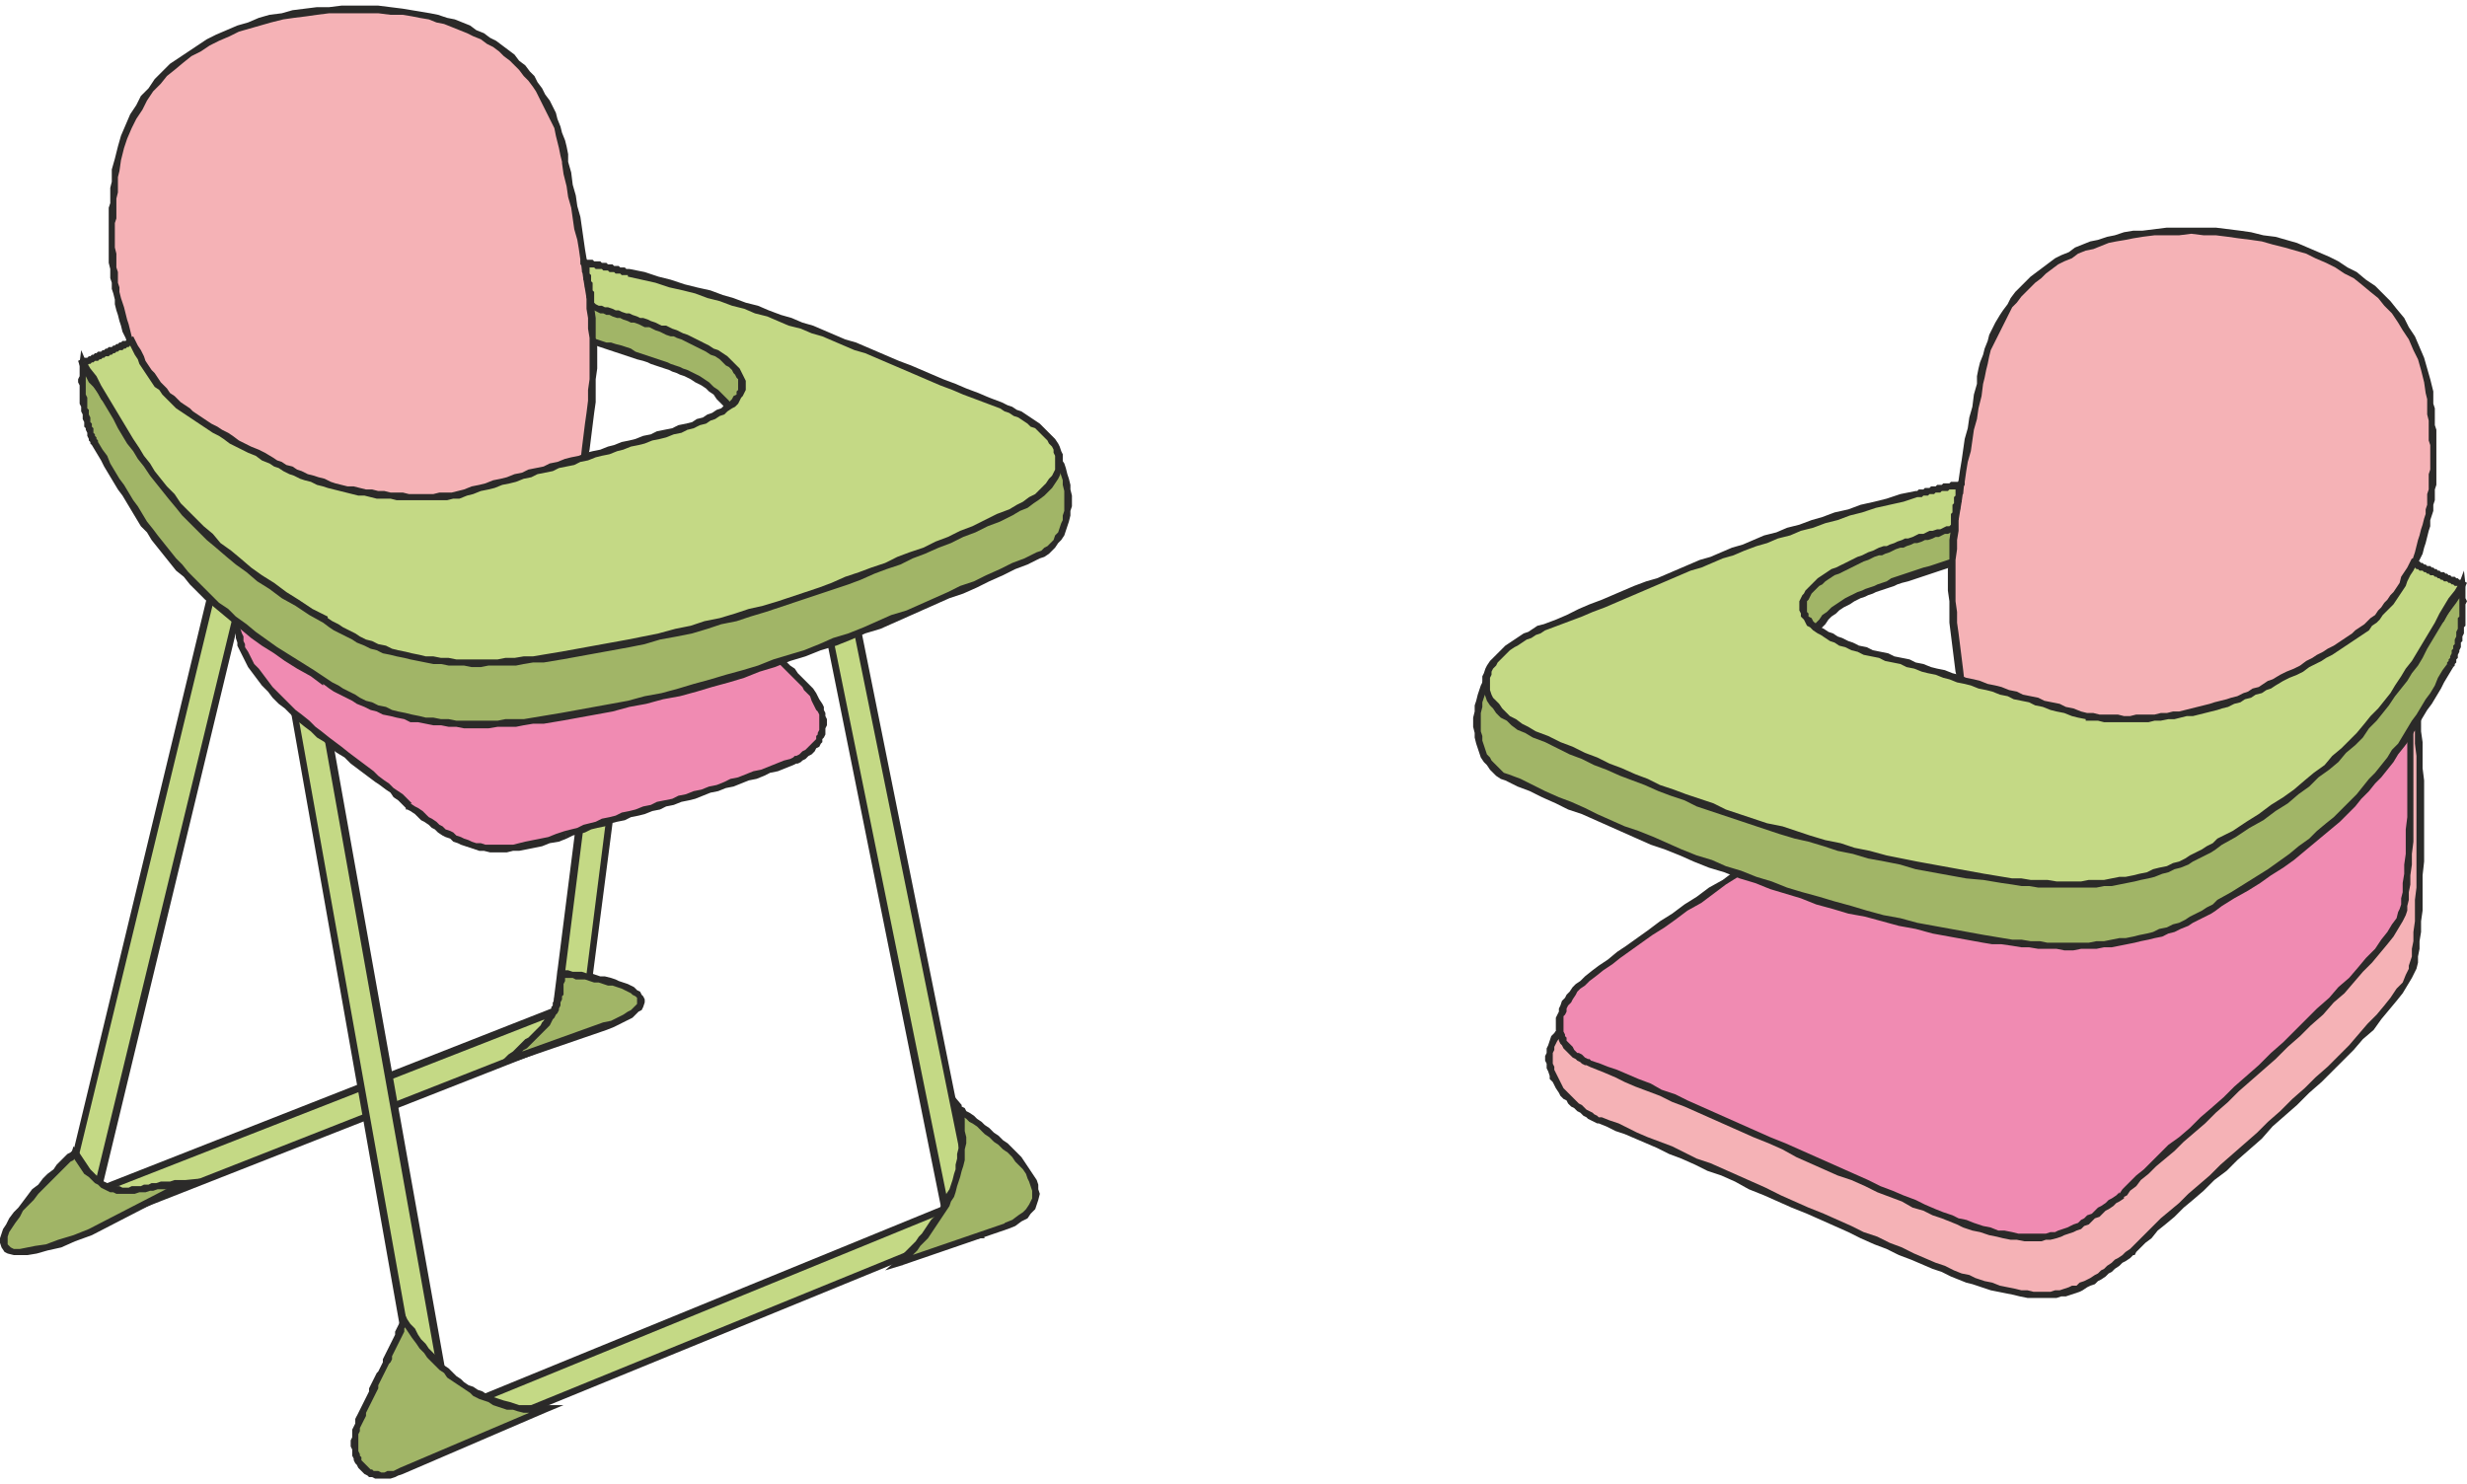 <svg xmlns="http://www.w3.org/2000/svg" width="118" height="71" fill-rule="evenodd" clip-rule="evenodd" image-rendering="optimizeQuality" shape-rendering="geometricPrecision" text-rendering="geometricPrecision" viewBox="0 0 16.11 9.62"><defs><style>.fil4{fill:#f5b2b6}.fil2{fill:#f08bb2}.fil0{fill:#c4d985}.fil3{fill:#a1b567}.fil1,.fil5{fill:#2b2a29;fill-rule:nonzero}</style></defs><g id="Слой_x0020_1"><path d="M3.89 6.46l.07.18L.5 8l-.07-.18z" class="fil0"/><path id="1" d="M3.94 6.65l-.08-.18.05-.01.07.17-.01.03-.03-.01zm.04-.02l.01.02-.02.01.01-.03zM.49 7.98l3.46-1.36.02.04L.51 8.02l-.03-.01.01-.03zm.02.04l-.02.01-.01-.02.03.01zm-.06-.21l.07.18-.04.02-.07-.18.01-.03.03.01zm-.04.02L.4 7.81l.02-.01-.01.03zm3.48-1.34L.44 7.84.42 7.8l3.46-1.36.03.02-.02.03zm-.01-.05l.02-.01.01.03-.03-.02z" class="fil1"/><path d="M5.15 2.8l.19-.03L6.4 8.03l-.19.03L5.15 2.8zm-1.08.36l.18.02-.44 3.46-.19-.02.45-3.46zm-2.28-.98l.18.04L.61 7.86l-.19-.04 1.37-5.64zM1.7 3.37l.19-.03 1.07 6.04-.18.03L1.7 3.37z" class="fil0"/><path id="1" d="M5.34 2.79l-.19.04v-.05l.18-.03.03.02-.02.02zm-.01-.04l.02-.01.01.03-.03-.02zm1.05 5.29L5.31 2.78l.05-.01 1.06 5.26-.02.02-.02-.01zm.04-.01l.01.02H6.4l.02-.02zm-.21.01l.19-.03v.04l-.18.04-.03-.02.02-.03zm.01.05H6.2l-.01-.02.03.02zM5.17 2.8l1.07 5.26-.05.01-1.06-5.26.02-.03.02.02zm-.04.01l-.01-.02.03-.01-.02.03zm-.88.39l-.19-.02.01-.05.19.02.02.03-.03.02zm.01-.05h.02v.03l-.02-.03zm-.47 3.49l.44-3.47.05.01-.45 3.47-.02.02-.02-.03zm.04.01v.02h-.02l.02-.02zm-.2-.05l.18.02v.05l-.19-.02-.02-.03.03-.02zm-.01.05H3.6v-.03l.02.03zm.47-3.49l-.44 3.47-.05-.01.44-3.47.03-.02.02.03zm-.05-.01l.01-.02h.02l-.03.02zm-2.08-.9l-.18-.05.01-.04.19.04.01.03-.03.02zm.02-.05l.02.01-.01.02-.01-.03zM.58 7.86l1.37-5.64.04.01L.63 7.87l-.03.02-.02-.03zm.05.01l-.01.02H.6l.03-.02zm-.2-.07l.18.04-.01.05-.18-.05-.02-.03.03-.01zm-.01.04H.39l.01-.03.02.03zm1.39-5.66L.44 7.82.4 7.81l1.36-5.64.03-.01.02.02zm-.05-.01l.01-.02.02.01-.03.01zm.13 1.19l-.18.03-.01-.04.18-.04.03.02-.02.03zm-.01-.05h.03v.02l-.03-.02zm1.06 6.07L1.86 3.34l.05-.01 1.08 6.04-.02.03-.03-.02zm.05-.01v.02l-.02.01.02-.03zm-.22.02l.19-.04.01.05-.19.03-.03-.02.02-.02zm.01.04l-.02.01-.01-.03.03.02zM1.72 3.37L2.8 9.4l-.05.01-1.07-6.04.02-.02.02.02zm-.04 0v-.02h.02l-.02.02z" class="fil1"/><path d="M5.17 4.94c.16-.06.31-.24.1-.48-.15-.18-.74-.73-.83-.8-.25-.27.26-.08-.52-.32-.73.14-1.7-.14-2.32-.06-.12.07-.09.72-.02.91.16.41.95.86 1.09 1.04.27.18.4.4 1.03.18.4-.14.96-.28 1.47-.47z" class="fil2"/><path id="1" d="M5.29 4.44l.02.02.02.03.01.02.01.02.02.03.01.02v.02l.01.02v.02l.01.02v.04l-.01.02v.04l-.01.02-.01.01v.02l-.01.01-.01.02-.02.01-.01.02-.01.01-.01.01-.02.01-.01.01-.01.01-.02.01-.01.01-.02.01H5.2l-.02.01-.02-.04.02-.01.01-.01h.01l.02-.01.01-.01.01-.01.02-.01.01-.01.01-.01.01-.01.01-.01.01-.01.01-.01.01-.01v-.02l.01-.01v-.01l.01-.02v-.1l-.01-.02-.01-.01-.01-.02-.01-.02-.01-.02-.01-.03-.02-.02-.02-.02.04-.03zm-.83-.8l.01.01.01.01.02.01.01.02.02.01.02.02.03.03.02.02.03.02.03.03.03.03.03.03.03.03.03.03.03.03.04.03.03.03.03.03.04.03.03.04.03.03.03.03.03.03.03.03.03.03.03.03.03.02.02.03.02.02.02.02.02.02.02.02-.04.03-.01-.02-.02-.02-.02-.02-.02-.02-.03-.03-.02-.02-.03-.03-.03-.03-.03-.03-.03-.03-.03-.03-.03-.03-.04-.03-.03-.03-.03-.04-.04-.03L4.78 4l-.03-.03-.03-.03-.03-.03-.03-.03-.03-.03-.03-.02-.03-.03-.02-.02-.03-.02-.02-.02-.02-.02-.01-.01-.02-.02-.01-.01-.01-.01.03-.03zm-.03.03zm-.51-.35h.01l.07.02.06.02.06.02.04.01.05.01.03.01.04.01.02.01.03.01h.01l.02.01h.01l.01.01h.01l.01.01v.04h-.01v.04l.01.01.01.02.01.02.02.02.02.02-.03.03-.02-.02-.02-.02-.02-.03-.01-.01-.01-.02v-.02l-.01-.01V3.5l.01-.01.01-.01v.02h-.01l-.01-.01h-.01l-.02-.01h-.02l-.03-.01-.03-.01-.04-.01-.04-.01-.05-.02-.05-.01-.07-.02-.07-.02h.02l-.01-.05zm0 0h.01-.01zm-2.33-.06h.01l.06-.01h.06l.06-.01h.13l.07.01h.14l.08.01h.07l.07.01.08.01.07.01h.08l.07.01.08.01.08.01.08.01h.07l.08.01h.08l.08.01h.07l.08.01H3.56l.08-.01h.07l.07-.01.07-.01.07-.01.01.05-.07.01-.08.01h-.07l-.07.01H3.18l-.07-.01h-.08l-.08-.01-.08-.01-.08-.01h-.07l-.08-.01-.08-.01-.07-.01-.08-.01h-.07l-.08-.01-.07-.01h-.07l-.07-.01h-.33l-.06.01H1.6h.01l-.02-.04zm0 0h.01-.01zm-.03.94l-.01-.02v-.02l-.01-.03v-.02l-.01-.03-.01-.03v-.04l-.01-.03v-.07l-.01-.03V3.51l.01-.03v-.06l.01-.03.01-.02v-.03l.01-.02.01-.02.01-.01.02-.02.01-.01.02.04v.01H1.6l-.01.02-.01.01v.02l-.01.02-.01.02v.03l-.01.03v.09l-.01.03V3.8l.01.04v.07l.01.03v.07l.01.03v.03l.01.03.01.02v.03l.01.02v.02l-.04.01zm1.1 1.05l-.01-.01-.01-.01-.02-.02-.02-.02-.03-.02-.02-.03-.03-.02-.04-.03-.03-.02-.04-.03-.04-.03-.04-.03-.04-.03-.04-.04-.05-.03-.04-.03-.04-.04-.05-.03-.04-.04-.04-.03-.05-.04-.04-.04-.04-.04-.04-.03-.04-.04-.03-.04-.04-.04-.03-.04-.03-.04-.03-.04-.02-.04-.02-.04-.02-.04.04-.01.02.03.02.04.02.04.03.03.03.04.03.04.03.04.04.04.03.03.04.04.04.04.04.03.05.04.04.04.04.03.05.04.04.03.04.03.05.04.04.03.04.03.04.03.04.03.03.03.04.03.03.02.03.03.03.02.03.02.02.02.02.02.02.02h-.01l-.02.04zm0 0h-.01v-.01l.01.01zm1.04.19l-.05.02-.06.01-.05.02-.05.01-.05.01-.05.01h-.04l-.04.01H3.2l-.04-.01h-.03l-.03-.01-.03-.01-.03-.01-.03-.01-.02-.01-.03-.01-.02-.02-.03-.01-.02-.01-.03-.02-.02-.02-.02-.01-.02-.02-.03-.02-.02-.01-.02-.02-.02-.02-.03-.02-.02-.01.02-.04.03.02.02.01.03.02.02.02.02.02.02.01.03.02.02.02.02.01.02.02.03.01.02.01.02.02.03.01.02.01.03.01.02.01.03.01h.03l.03.01H3.35l.04-.01.04-.01.05-.01.05-.01.05-.01.05-.02.06-.02.01.05zm1.48-.48l-.05.02-.05.02-.05.01-.04.02-.05.02-.05.01-.05.02-.05.02-.05.01-.05.02-.05.01-.05.02-.05.02-.04.01-.05.01-.05.02-.05.01-.04.02-.05.01-.05.02-.04.01-.05.01-.04.02-.05.01-.04.01-.04.02-.05.01-.04.01-.04.02-.04.01-.04.01-.04.02-.01-.05.04-.01.04-.01.04-.02.04-.01.04-.01.04-.02.05-.01.04-.01.04-.02.05-.01.04-.01.05-.02.05-.01.04-.02.05-.01.05-.01.04-.02.05-.01.05-.02.05-.01.05-.02.05-.01.05-.02.04-.02.05-.01.05-.02.05-.02.05-.01.05-.02.05-.02.05-.02.04-.01.02.04z" class="fil1"/><path d="M.54 2.33c-.02.24.03.43.08.53.3.51.55 1.01 1.5 1.56.37.25.88.34 1.55.22 1.19-.18 2.26-.66 3.11-1.05.3-.13.24-.72-.11-.87-.85-.34-1.63-.53-2.63-.77-.03.01-.33-.05-.38-.05 0 .07 0 .15-.01.21.2.08.65.21.87.31.39.2.41.58-.03.73l-1.5.45c-.42.05-.9-.04-1.22-.23C1.26 3.11.73 2.73.54 2.33z" class="fil3"/><path id="1" d="M.64 2.85l-.04.02-.01-.01v-.01l-.01-.01v-.01l-.01-.02v-.02l-.01-.02v-.01l-.01-.01v-.03L.54 2.7v-.03l-.01-.02v-.03L.52 2.6V2.48l-.01-.02v-.02l.01-.02V2.33l.05.01-.01.02v.18l.01.02v.07l.01.01v.03l.01.02v.03l.01.01v.02l.01.01v.03l.01.01v.01l.01.01v.01l.01.01v.01zm-.04.02zM2.14 4.4l-.03.03v.01l-.08-.06-.09-.05-.08-.05-.07-.05-.08-.05-.07-.05-.06-.05-.06-.05-.06-.05-.06-.05-.06-.05-.05-.05-.05-.05-.04-.05-.05-.04-.04-.05-.04-.05-.04-.05-.04-.05-.03-.05-.04-.04-.03-.05-.03-.05-.03-.05L.8 3.2l-.03-.04-.03-.05-.03-.05-.03-.05-.02-.04-.03-.05-.03-.05.04-.02.03.05.03.04.02.05.03.05.03.05.03.04.03.05.03.05.03.04.03.05.03.05.04.05.03.04.04.05.04.05.04.05.04.04.04.05.05.05.05.05.05.05.05.05.06.04.05.05.07.05.06.05.07.05.07.05.08.05.08.05.08.05.09.06zm0 0v-.01.01zm1.52.22l.01.05-.06.01-.06.01h-.07l-.06.01-.05.01h-.12l-.06.01h-.16l-.05-.01h-.05l-.05-.01h-.05l-.05-.01-.05-.01h-.05l-.04-.02-.05-.01-.04-.01-.05-.01-.04-.02-.04-.01-.04-.02-.05-.02-.03-.02-.04-.02-.04-.02-.04-.02-.03-.02-.04-.03.03-.03.03.02.04.02.03.02.04.02.04.02.03.02.04.02.04.01.04.02.05.01.04.02.04.01.05.01.04.01.05.01.04.01h.05l.05.01h.05l.05.01h.27l.05-.01h.12l.06-.01.06-.01.06-.01.06-.01zm0 0zm3.11-1.05l.02.04-.08.04-.08.03-.08.04-.09.04-.08.04-.09.04-.09.03-.09.04-.09.04-.09.04-.09.04-.09.04-.1.03-.09.04-.1.04-.1.03-.1.04-.1.03-.1.04-.1.03-.1.04-.1.03-.11.03-.1.03-.11.03-.11.02-.11.03-.11.02-.11.03-.11.02-.11.02-.11.02-.01-.05.11-.02.11-.02.11-.02.11-.02.11-.03.11-.02.11-.03.1-.03.11-.03.1-.03.11-.03.1-.03.1-.04.1-.03.1-.03.1-.04.09-.04.1-.03.1-.04.09-.04.09-.04.1-.03.09-.04.09-.04.09-.04.08-.04.09-.03.08-.04.09-.04.08-.04.08-.03.08-.04zm0 0h.01-.01zm-.11-.82l.02-.05.03.02.03.02.03.02.03.02.03.03.02.02.03.03.02.03.02.03.01.04.02.03.01.03.01.04.01.03.01.04v.03L7 3.2v.07l-.01.03v.03l-.01.04-.01.03-.01.03-.01.03-.02.03-.02.02-.02.03-.02.02-.02.02-.03.02-.03.01-.02-.04.03-.01.02-.02.02-.01.02-.02.02-.02.01-.03.02-.02.01-.03.01-.03.01-.02v-.03l.01-.03v-.13l-.01-.04V3.1l-.01-.03-.01-.03-.01-.03-.02-.03-.01-.03-.02-.03-.02-.03-.02-.03-.02-.02-.03-.02-.02-.02-.03-.02-.03-.02-.03-.01zm.02-.05zm-2.63-.73l-.01-.05h.01l.09.03.09.02.09.02.09.02.09.03.09.02.08.02.09.02.08.02.09.03.08.02.08.02.09.02.08.02.08.03.08.02.08.02.08.02.08.03.07.02.08.03.08.02.08.03.08.02.08.03.07.03.08.02.08.03.08.03.08.03.08.03.08.03-.02.05-.08-.04-.08-.03-.08-.03-.07-.02-.08-.03-.08-.03-.08-.03-.08-.02-.07-.03-.08-.03-.08-.02-.08-.02-.08-.03-.08-.02-.08-.02-.08-.03-.08-.02-.08-.02-.08-.02-.08-.03L5 2.21l-.08-.02-.09-.02-.08-.02-.09-.02-.08-.03-.09-.02-.09-.02-.09-.02-.09-.03-.09-.02-.09-.02h.01zm-.01-.05h.01-.01zm-.36-.02l-.04.01.01-.03h.08l.01.01h.06l.01.01h.05l.02.01h.06l.01.01h.09l.01.05h-.08l-.01-.01H3.9l-.01-.01h-.05l-.02-.01h-.06l-.01-.01h-.09l.02-.03zm-.04.01l-.01-.03h.02l-.01.03zm.02.18l-.02.05-.02-.03.01-.01V1.97h.01V1.91l.04-.01v.17l-.01.01v.04l-.01-.03zm-.02.05l-.02-.01v-.02l.02.03zm.89.26l-.02.04-.02-.01-.02-.01-.03-.01-.02-.01-.03-.01-.02-.01-.03-.01-.03-.01-.03-.01-.03-.01-.02-.01-.03-.01-.04-.01-.03-.01-.03-.01-.03-.01-.03-.01-.03-.01-.03-.01-.03-.01-.03-.01-.03-.01-.03-.01-.03-.01-.03-.01-.02-.01h-.03l-.02-.01-.03-.01-.02-.01-.02-.01h-.02l.02-.05.01.01.03.01.02.01h.02l.03.01.02.01.03.01.03.01.02.01.03.01.03.01.03.01h.03l.03.01.04.01.03.01.03.01.03.02.03.01.03.01.03.01.03.01.03.01.03.01.03.01.02.01.03.01.03.01.02.01.03.01.02.01.02.01zm0 0zm-.04.78l-.01-.05.04-.01.03-.02.04-.02.03-.01.03-.02.02-.02.02-.02.02-.02.02-.03.02-.02.01-.02.01-.02.01-.03.01-.02V2.76l-.01-.03-.01-.02-.01-.03-.01-.02-.01-.02-.02-.03-.02-.02-.02-.02-.02-.03-.03-.02-.02-.02-.03-.02-.04-.02-.03-.02.02-.04.04.02.03.02.03.02.03.03.03.02.02.02.03.03.02.02.02.03.01.03.02.02.01.03.01.03v.03l.01.03v.05l-.01.03-.01.03-.01.02-.01.03-.01.03-.02.02-.02.03-.02.02-.03.02-.03.02-.03.02-.03.02-.04.02-.04.02-.04.01v.01zm0-.01v.01-.01zM3 3.62l-.01-.05.04-.01.05-.01.05-.02.04-.01.05-.02.05-.01.04-.01.05-.02.05-.01.04-.01.05-.02.05-.01.04-.02.05-.01.05-.01.04-.02.05-.01.05-.02.04-.01.05-.01.05-.02.04-.01.05-.01.05-.02.04-.01.05-.02.05-.01.04-.01.05-.02.05-.01.04-.02.05-.01.01.05-.04.01-.05.01-.05.02-.04.01-.05.01-.05.02-.04.01-.05.02-.05.01-.04.01-.05.02-.05.01-.04.02-.05.01-.05.01-.04.02-.05.01-.05.01-.04.02-.05.01-.05.02-.04.01-.05.01-.05.02-.04.01-.05.01-.05.02-.04.01-.05.02-.05.01-.04.01-.05.02zm0 0zm-1.24-.23l.02-.04.03.02.03.01.03.02.04.02.03.01.03.02.04.01.04.01.03.01.04.02.04.01.03.01.04.01.04.01.04.01h.04l.04.01.04.01h.04l.04.01h.08l.04.01h.2l.04-.01h.08l.04-.01.01.05h-.04l-.04.01h-.13l-.04.01h-.04l-.04-.01h-.12l-.04-.01h-.05l-.04-.01h-.04l-.04-.01-.04-.01-.04-.01-.04-.01-.04-.01-.04-.01-.03-.01-.04-.01-.04-.01-.04-.02-.03-.01-.04-.02-.03-.01-.04-.02-.03-.01-.03-.02-.03-.02zm.02-.04zM.57 2.34l-.05-.01.04-.01.02.04.02.04.02.03.03.04.02.03.03.04.03.03.03.04.03.04.03.03.04.03.03.04.04.03.04.04.04.03.04.03.04.04.04.03.05.03.04.03.04.03.05.04.05.03.04.02.05.03.04.03.05.03.05.03.05.02.04.03.05.03.05.02-.02.04-.05-.02-.05-.03-.05-.03-.04-.02-.05-.03-.05-.03-.05-.03-.04-.03-.05-.03-.05-.03-.04-.03-.05-.03-.04-.03-.04-.03-.05-.04-.04-.03-.04-.03-.04-.04-.04-.03-.04-.04-.03-.03-.04-.04-.03-.03-.04-.04-.03-.04-.03-.03-.02-.04-.03-.04-.03-.03-.02-.04-.02-.04-.02-.04h.05zm-.05-.01l.01-.08.03.07-.04.01z" class="fil1"/><path d="M2.63.04c.65.08.99.48 1.06.98.16.84.3 1.28.04 2.33-.68.09-1.24.22-1.77.38-.37-.53-.93-.99-1.12-1.57C.7 1.75.72 1.48.75 1.08.89.24 1.78-.06 2.63.04z" class="fil4"/><path id="1" d="M3.71 1.02l-.04.01v-.01L3.66.98 3.65.93 3.64.89 3.63.85 3.62.8 3.6.76 3.58.72 3.56.68 3.54.64 3.52.6 3.5.56 3.48.53 3.45.49 3.42.46 3.39.42 3.36.39 3.33.36 3.29.33 3.26.3 3.22.27 3.18.25 3.14.22 3.09.2 3.05.18 3 .16 2.95.14 2.9.12 2.85.11 2.8.09 2.74.08 2.69.07 2.63.06V.02l.06.01.06.01.06.01.05.01.06.02.05.01.05.02.05.02.04.03.05.02.04.03.04.02.04.03.04.03.04.03.03.04.04.03.03.04.03.03.02.04.03.04.02.04.03.04.02.04.02.04.01.04.02.05.01.04.02.05.01.04.01.05v.05zm-.04.01v-.01.01zm.06 2.34v-.04l-.02.01.02-.09.02-.1.02-.09.02-.08.01-.09.01-.08.01-.08.01-.07.01-.08v-.07l.01-.07v-.27l-.01-.06v-.07l-.01-.06v-.07l-.01-.06-.01-.06-.01-.07-.01-.06-.01-.07-.01-.06-.02-.07-.01-.07-.01-.07-.02-.07-.01-.07-.02-.08-.01-.07.04-.01.02.07.01.08.02.07.01.07.02.07.01.07.01.07.01.07.01.06.02.07.01.06v.06l.01.07.01.06.01.07v.13l.01.06v.14l-.01.07V2.59l-.01.07-.01.08-.01.08-.01.08-.02.09-.01.08-.02.09-.02.1-.03.1-.02.01zm.02-.01v.01h-.02l.02-.01zm-1.81.38l.03-.02-.02-.01.05-.02.05-.01.05-.02.05-.01.05-.02.05-.01.06-.01.05-.02.05-.01.05-.01.05-.02.06-.01.05-.01.05-.02.06-.01.05-.01.06-.01.05-.01.06-.02.06-.01.05-.01.06-.01.06-.01.06-.01.06-.01.06-.01.06-.01.06-.01.06-.01.06-.01h.06l.07-.01v.04l-.06.01-.06.01-.06.01-.07.01-.06.01-.06.01-.06.01-.06.01-.05.01-.06.01-.06.01-.06.01-.05.01-.06.01-.05.01-.06.01-.05.02-.06.01-.05.01-.05.01-.05.02-.06.01-.05.01-.05.02-.05.01-.05.01-.05.02-.06.01-.05.02-.05.01-.05.02-.05.01-.02-.01zm.02.01l-.01.01-.01-.02.02.01zM.82 2.17l.04-.01.02.05.02.05.02.05.03.05.02.06.03.05.03.05.03.05.03.04.04.05.03.05.04.05.04.05.03.05.04.04.04.05.04.05.04.05.04.04.04.05.04.05.04.04.04.05.04.05.04.05.04.04.04.05.04.05.04.05.03.05.04.05.03.05-.03.02-.04-.05-.03-.04-.04-.05-.04-.05-.04-.05-.03-.05-.04-.04-.04-.05-.04-.05-.04-.05-.04-.04-.04-.05-.04-.05-.05-.04-.04-.05-.03-.05-.04-.05-.04-.04-.04-.05-.04-.05-.03-.05-.04-.05-.03-.05-.04-.05-.03-.05-.03-.05-.03-.05-.02-.05-.03-.06-.02-.05-.02-.05-.02-.06zm-.09-1.1l.05.01-.01.04v.1l-.01.04v.13l-.01.03v.16l.01.04v.09l.01.03v.07l.01.03v.03l.01.04.01.03.01.03.01.04.01.04.01.03.01.04.01.04-.04.01-.02-.04-.01-.04-.01-.03-.01-.04-.01-.03-.01-.04v-.03l-.01-.04-.01-.03v-.04l-.01-.03v-.06l-.01-.04V1.32l.01-.03v-.1l.01-.04v-.08zm0 .01v-.01.01zM2.63.02v.04h-.08L2.47.05h-.32l-.08.01L2 .07l-.08.01-.07.01-.08.02-.07.02-.07.02-.07.02L1.5.2l-.07.03-.06.03-.06.04-.06.03-.05.04-.06.05-.05.04-.04.05L1 .56.96.62.93.68.89.74.86.8.83.87.81.93l-.02.08-.01.07-.05-.01L.75 1 .77.92.79.85.82.78.85.71.89.65.92.59.97.54l.04-.06.05-.05.05-.05.06-.04.06-.04.06-.04.06-.04.06-.03.07-.03.07-.03.07-.02.07-.03.07-.02.08-.01.07-.02.08-.01.08-.01h.08L2.23 0h.24l.08.01.08.01z" class="fil1"/><path d="M6.24 7.83l.07.17-3.42 1.4-.07-.17z" class="fil0"/><path id="1" d="M6.29 8.01l-.07-.17.04-.02.08.17-.02.03-.03-.01zm.05-.02l.01.03h-.03l.02-.03zM2.88 9.38l3.43-1.4.01.04-3.42 1.4-.03-.01.01-.03zm.02.04l-.02.01-.01-.02.03.01zm-.06-.2l.08.17-.05.02-.07-.17.01-.03.03.01zm-.04.02l-.01-.02.02-.01-.01.03zm3.45-1.39l-3.42 1.4-.02-.04 3.42-1.4.03.01-.01.03zm-.02-.04l.02-.01.01.02-.03-.01z" class="fil1"/><path d="M.86 2.19c-.1.05-.21.1-.32.14.35.55.55 1.09 1.58 1.68.37.26.88.35 1.55.23 1.19-.18 2.08-.55 2.93-.93.55-.27.29-.55-.07-.7-.84-.34-1.43-.62-2.42-.87-.07-.01-.22-.06-.29-.06.01.07.04.2.04.29.21.05.51.14.72.25.39.2.35.38-.09.53-.5.15-1 .3-1.5.44-.42.06-.9-.03-1.22-.22-.51-.26-.72-.38-.91-.78z" class="fil0"/><path id="1" d="M.56 2.32l-.04.03.01-.04h.01l.01-.01h.02l.01-.01h.01l.01-.01h.01l.01-.01h.01l.01-.01h.02l.01-.01h.01l.01-.01H.7l.01-.01h.02l.01-.01h.01l.01-.01h.01l.01-.01h.01l.01-.01h.02l.01-.01h.01l.01-.01.02.05H.85l-.01.01H.83l-.01.01H.81l-.01.01H.78l-.01.01H.76l-.01.01H.74l-.01.01H.72l-.01.01H.69l-.01.01H.67l-.01.01H.65l-.01.01H.62l-.01.01H.6l-.01.01H.58l-.01.01H.55l.01-.03zm-.04.03l-.01-.03.02-.01-.01.04zM2.14 4l-.03.03-.09-.05-.09-.06-.09-.05-.08-.06-.08-.05-.07-.06-.07-.05-.06-.05-.07-.06-.06-.05-.05-.05-.06-.06-.05-.05-.04-.05-.05-.06-.04-.05-.04-.05-.04-.05-.04-.06-.04-.05-.03-.05-.04-.05-.03-.05-.03-.05-.03-.06-.03-.05-.03-.05-.03-.05-.03-.05-.03-.05-.04-.05-.03-.05.04-.03.03.05.04.05.03.06.03.05.03.05.03.05.03.05.03.05.03.05.03.05.04.06.03.05.04.05.03.05.04.05.04.05.05.05.04.06.05.05.05.05.05.05.06.05.05.06.07.05.06.05.07.06.07.05.08.05.08.06.08.05.09.06.1.05V4zm0-.01V4v-.01zm1.52.23l.01.05-.06.01-.06.01h-.07l-.06.01-.05.01h-.18l-.05.01h-.06l-.05-.01h-.1l-.05-.01h-.05l-.05-.01-.05-.01-.05-.01-.04-.01-.05-.01-.04-.01-.05-.01-.04-.02-.04-.01-.04-.02-.05-.02-.03-.02-.04-.02-.04-.02-.04-.02-.03-.02-.04-.03.03-.03.03.02.04.02.03.02.04.02.04.02.03.02.04.02.04.01.04.02.05.01.04.02.04.01.05.01.04.01.05.01.04.01h.05l.05.01h.05l.05.01h.27l.05-.01h.06l.06-.01h.06l.06-.01.06-.01.06-.01zm0 0zm2.93-.93l.02.04-.08.04-.08.03-.08.04-.08.03-.08.04-.08.03-.09.04-.08.03-.08.04-.09.03-.08.03-.09.04-.08.03-.09.03-.09.03-.09.03-.09.03-.09.03-.09.03-.1.03-.09.03-.1.02-.09.03-.1.03-.1.02-.11.02-.1.03-.1.02-.11.02-.11.02-.11.02-.11.02-.01-.05.11-.02.11-.02.11-.02.11-.02.1-.02.1-.02.11-.03.1-.02.09-.03.1-.02.1-.03.09-.03.09-.02.1-.03.09-.03.09-.03.09-.03.08-.03.09-.04.09-.03.08-.03.09-.03.08-.04.08-.03.09-.03.08-.04.08-.03.08-.04.08-.03.08-.04.08-.04.08-.03zm.02.04zm-.08-.7l.01-.04.04.02.03.01.03.02.03.01.03.02.03.02.03.02.03.02.02.02.02.02.02.02.02.02.02.02.02.03.01.02.01.03.01.02v.08l-.01.03-.01.03-.01.02-.02.03-.02.03-.02.02-.03.03-.04.03-.03.02-.04.03-.05.02-.05.03-.02-.04.05-.03.04-.02.04-.03.04-.02.03-.03.02-.02.02-.02.02-.03.02-.02.01-.02.01-.02V2.94l-.01-.02V2.9l-.01-.02-.02-.02-.01-.02-.02-.02-.02-.02-.02-.02-.02-.02-.03-.01-.02-.02-.03-.02-.03-.02-.03-.01-.03-.02-.03-.01-.03-.02zm.01-.04zM4.1 1.77l.01-.05.1.02.09.03.08.02.09.03.08.02.09.02.08.03.07.02.08.03.08.02.07.03.08.03.07.02.07.03.07.02.07.03.07.03.07.03.07.02.07.03.07.03.07.03.07.03.08.03.07.03.07.03.07.03.08.03.07.03.08.03.07.03.08.03-.01.04-.08-.03-.08-.03-.08-.03-.07-.03-.08-.03-.07-.03L6 2.42l-.07-.03-.07-.03-.07-.03-.07-.03-.07-.03-.07-.02-.07-.03-.07-.03-.07-.03-.07-.02-.07-.03-.08-.02-.07-.03-.07-.03-.08-.02-.07-.03-.08-.02-.08-.03-.08-.02-.08-.03-.08-.02-.09-.02-.09-.03-.09-.02-.09-.02zm.01-.05zm-.27-.04l-.05.01.03-.03h.05l.01.01h.04l.01.01h.03l.01.01H4l.01.01h.03l.01.01h.03l.01.01h.02l-.01.05v-.01h-.04l-.01-.01h-.03l-.01-.01h-.03l-.01-.01h-.03l-.01-.01h-.04l-.01-.01H3.82l.02-.03zm-.05.01v-.03h.03l-.03.03zm.08.25l-.01.05-.02-.02v-.05l-.01-.01V1.85l-.01-.01V1.8l-.01-.01v-.04l-.01-.01V1.7l-.01-.01.05-.01v.03h.01v.04l.01.01v.04l.01.01v.05l.01.01v.07l.01.01v.02l-.02-.03zm-.01.05l-.02-.01v-.01l.02.02zm.73.21l-.02.04-.02-.01-.02-.01-.02-.01-.02-.01-.02-.01-.02-.01-.03-.01-.02-.01h-.02l-.03-.01-.02-.01-.02-.01-.03-.01-.02-.01-.02-.01h-.03l-.02-.01-.02-.01-.03-.01h-.02l-.02-.01-.03-.01-.02-.01h-.02L4 2.03l-.02-.01h-.02l-.02-.01h-.02L3.9 2l-.02-.01h-.02l.01-.05.02.01.02.01h.02l.02.01h.02l.03.01.02.01h.02l.02.01.03.01h.02l.02.01.03.01.02.01h.02l.03.01.02.01.03.01.02.01.02.01h.03l.02.01.02.01.03.01.02.01.02.01.03.01.02.01.02.01.02.01.02.01.02.01zm0 0h.01-.01zm-.1.57l-.01-.04.04-.01.03-.02.04-.01.03-.02.03-.01.03-.02.03-.01.02-.02.02-.01.02-.02.01-.01.01-.02.02-.01v-.02l.01-.01v-.07l-.01-.01-.01-.02-.01-.01-.01-.02-.02-.02-.02-.01-.02-.02-.02-.02-.03-.02-.03-.01-.03-.02-.04-.02.02-.04.04.02.03.02.03.01.03.02.03.02.02.02.02.02.02.02.02.02.01.02.01.02.01.02.01.02v.06l-.01.02-.01.02-.01.01-.01.02-.01.02-.02.02-.02.01-.03.02-.02.02-.03.01-.03.02-.03.01-.03.02-.04.01-.04.02-.04.01zm0 0zM3 3.22l-.01-.05.04-.01.05-.02.05-.01.04-.01.05-.02.05-.01.04-.01.05-.02.05-.01.04-.02.05-.01.05-.01.04-.02.05-.01.05-.02.04-.01.05-.01.05-.02.04-.01.05-.01.05-.02.04-.01.05-.02.05-.01.04-.01.05-.02.05-.01.04-.02.05-.01.05-.01.04-.02.05-.01.01.04-.04.02-.05.01-.05.02-.04.01-.05.01-.05.02-.04.01-.05.01-.05.02-.04.01-.05.02-.05.01-.04.01-.05.02-.05.01-.04.02-.05.01-.05.01-.04.02-.05.01-.05.01-.04.02-.05.01-.05.02-.04.01-.05.01-.05.02-.04.01-.05.01-.05.02-.04.01-.05.02zm0 0zm-1.24-.23l.02-.04.03.02.03.01.03.02.04.01.03.02.03.01.04.02.04.01.03.01.04.01.04.02.03.01.04.01.04.01h.04l.04.01.04.01h.04l.04.01h.04l.04.01h.08l.04.01h.16l.04-.01h.08l.04-.01.01.05h-.04l-.04.01H2.59l-.04-.01h-.09l-.04-.01-.04-.01h-.04l-.04-.01-.04-.01-.04-.01-.04-.01-.04-.01-.03-.01-.04-.01-.04-.02-.04-.01-.03-.01-.04-.02-.03-.01-.04-.02-.03-.02-.03-.01-.03-.02zm.02-.04zm-.91-.73l-.02-.05.03.01.02.04.02.03.02.04.01.03.02.03.02.03.02.02.02.03.02.03.02.02.02.02.02.03.03.02.02.02.02.02.03.02.03.02.02.02.03.02.03.02.03.02.03.02.04.02.03.02.04.02.03.02.04.03.04.02.04.02.05.02.04.02.05.03-.02.04-.05-.02-.04-.03-.05-.02-.04-.02-.04-.02-.04-.02-.04-.03-.03-.02-.04-.02-.03-.02-.03-.02-.03-.02-.03-.02-.03-.02-.03-.02-.03-.02-.03-.02-.02-.02-.03-.03-.02-.02-.02-.02-.02-.03-.03-.02-.02-.03-.02-.03-.02-.03-.02-.03-.02-.03-.01-.03-.02-.03-.02-.04-.02-.04.03.02zm-.02-.05l.02-.01.01.02-.03-.01z" class="fil5"/><g><path d="M2.64 8.59c.25.37.54.59.91.58l-.93.4c-.26.11-.37-.12-.26-.35.09-.21.19-.42.28-.63zM.49 7.49c.24.38.34.22.72.2l-.62.32c-1.21.48-.11-.51-.1-.52zm3.17-1.17c0 .26-.06.32-.35.57l.64-.22c.58-.21-.05-.34-.29-.35zm2.6.88c.09.43-.11.75-.39 1.01l.7-.24c.54-.24-.22-.67-.31-.77z" class="fil3"/><path id="1" d="M3.56 9.19l-.01-.04.01.04h-.14l-.04-.01-.03-.01h-.04l-.03-.01-.03-.01-.03-.01-.03-.02-.03-.01-.03-.01-.04-.02-.02-.02-.03-.02-.03-.02L2.98 9l-.03-.02-.03-.02-.02-.03-.03-.02-.03-.03-.02-.02-.03-.03-.02-.03-.03-.03-.02-.03-.03-.04-.02-.03-.02-.03-.03-.04.04-.02.02.03.03.03.02.04.02.03.03.03.02.03.03.03.02.02.03.03.02.03.03.02.02.02.03.03.03.02.02.02.03.02.03.01.03.02.03.01.03.02.02.01.03.01.03.01.03.01.04.01.03.01.03.01h.1l.03.01.03-.01.01.05zm-.01-.05h.13l-.12.05-.01-.05zm-.94.41l.94-.4.01.04-.93.4-.02-.04zm.02.04zm-.3-.38l.05.02-.01.02-.01.02-.01.02v.02l-.01.02v.11l.01.02v.01l.01.01v.02l.01.01.01.01.01.01.01.01.01.01.01.01h.01l.01.01h.03l.02.01h.02l.02-.01h.04l.02-.01.02-.01.02.04-.03.01-.02.01-.03.01h-.1l-.02-.01h-.02L2.4 9.6l-.02-.01-.01-.01-.02-.02-.01-.01-.01-.02-.01-.01-.01-.02v-.01l-.01-.02v-.04l-.01-.02v-.04l.01-.02V9.3l.01-.02.01-.02v-.03l.01-.02zm0 0v.01-.01zm.33-.63l-.04.02h.04l-.01.02-.01.02v.02l-.01.02-.01.02-.01.02-.01.02-.01.02-.01.02-.01.02-.01.02v.02l-.01.02-.01.01-.01.02-.01.02-.01.02-.01.02-.01.02-.01.02-.01.02v.02l-.01.02-.01.02-.01.02-.01.02-.01.02-.01.02-.01.02-.01.02v.02l-.01.02-.05-.02.01-.02.01-.02.01-.02.01-.02.01-.02.01-.02.01-.02.01-.02v-.02l.01-.02.01-.02.01-.02.01-.02.01-.02.01-.01.01-.02.01-.02.01-.02v-.02l.01-.02.01-.02.01-.02.01-.02.01-.02.01-.02.01-.02.01-.02v-.02l.01-.02.01-.02.01-.02.01-.02h.04zm-.04 0l.02-.04.02.04h-.04zm-1.4-.87l-.02-.04.01.05h-.1l-.03.01h-.05L1 7.74H.98l-.03.01H.91l-.03.01H.76l-.02-.01H.72L.7 7.74l-.02-.01-.02-.01-.02-.02-.02-.01-.02-.02-.02-.02-.03-.02-.02-.03-.02-.03-.02-.03-.02-.03.04-.03.02.03.02.03.02.03.02.03.02.02.02.02.02.01.01.02.02.01.02.01.01.01h.02l.02.01h.03l.02.01h.04l.02-.01h.06l.02-.01h.03l.02-.01h.03l.03-.01h.06l.03-.01h.07l.01.04zm-.01-.04l.1-.01-.09.05-.01-.04zm-.63.32l.62-.32.02.04-.62.32-.02-.04zm.02.04zm-.09-.55l-.04.03.04-.01-.01.01-.01.01-.01.02-.02.01-.03.03-.02.02-.03.03-.03.03-.03.03-.04.04-.03.03-.03.04-.04.04-.03.03-.02.04-.03.04-.02.03-.02.03-.01.03v.05l.01.01.01.01.02.01h.04l.05-.01.05-.01.07-.01.08-.03.1-.03.1-.04.02.04-.11.04-.09.04-.09.02-.07.02-.06.01H.09l-.04-.01-.02-.01-.02-.03L0 8.08v-.03l.01-.03.01-.03.02-.03.02-.04.03-.04.03-.03.03-.04.03-.04.03-.04.04-.03.03-.04.03-.03.04-.03.02-.03.03-.03.02-.02.02-.02.02-.01.01-.01h.04zm-.04 0l.01-.03.03.03H.47zm2.83-.61l.02.04-.03-.03.03-.03.03-.02.02-.02.02-.02.02-.02.02-.02.02-.01.02-.02.02-.02.01-.01.02-.02.01-.01.01-.02.01-.01.01-.02.01-.01.01-.01.01-.02.01-.01v-.02l.01-.01v-.02l.01-.01v-.02l.01-.01v-.04l.01-.02v-.09l.05.01v.04l-.01.02v.07l-.01.01v.02l-.01.02v.02l-.01.02v.01l-.01.02-.01.01-.01.02-.01.01-.01.02-.01.02-.01.01-.02.02-.01.01-.02.02-.01.01-.02.02-.02.02-.02.02-.02.02-.02.01-.02.02-.02.03-.03.02-.02.02-.03-.04zm.02.04l-.12.05.09-.08.03.03zm.64-.22l-.64.22-.02-.04.64-.23.02.05zm0 0l-.03.01.03-.01zm-.27-.36l-.05-.01.02-.02h.05l.03.01h.06l.03.01h.03l.03.01.03.01h.03l.04.01.03.01.02.01.03.01.03.01.02.01.02.01.02.02.02.01.01.02.01.01.01.02v.02l-.01.03-.01.02-.02.01-.02.02-.02.02-.04.02-.04.02-.04.02-.05.02-.02-.05.05-.01.04-.02.04-.02.03-.02.02-.01.02-.02.01-.01.01-.01v-.04l-.01-.01-.02-.01-.01-.01-.02-.01-.02-.01-.02-.01-.03-.01L4 6.4h-.03l-.03-.01-.03-.01h-.03l-.03-.01-.03-.01h-.06l-.02-.01h-.08l.03-.02zm-.05-.01V6.3h.02l-.02.02zm2.23 1.87l.01.04-.02-.04.02-.02.03-.03.02-.02.03-.03.02-.02.02-.03.02-.02.02-.03.02-.03.02-.03.02-.02.02-.03.02-.03.01-.03.02-.03.01-.03.02-.03.01-.03.01-.03.01-.04.01-.03v-.03l.01-.04V7.5l.01-.04v-.1l-.01-.04v-.04l-.01-.04V7.2l.04-.01.01.04.01.04v.08l.01.04v.04l-.01.04v.07l-.01.04-.01.03-.01.04-.01.03-.01.03-.01.04-.01.03-.02.03-.01.03-.02.03-.02.03-.02.03-.02.03-.02.03-.02.03-.02.03-.02.02-.03.03-.02.03-.02.02-.03.03-.03.02-.02.03-.02-.04zm.01.04l-.1.03.08-.07.02.04zm.7-.24l-.7.24-.01-.04.7-.24.01.04zm0 0zm-.3-.8l-.04.01.04-.02v.01l.02.01.01.02.02.01.03.02.02.02.03.02.02.02.03.02.03.03.03.02.03.03.03.02.03.03.03.03.03.03.02.03.02.03.02.03.02.03.02.03.01.03v.03l.01.03-.01.04-.01.03-.01.03-.03.03-.02.03-.04.02-.04.03-.05.02-.02-.04.05-.02.04-.03.03-.02.02-.02.02-.03.01-.02.01-.02v-.05l-.01-.03-.01-.03-.01-.02-.01-.03-.02-.03-.02-.02-.03-.03-.02-.03-.03-.03-.03-.02-.03-.03-.03-.02-.03-.03-.03-.02-.02-.02-.03-.03-.03-.02-.02-.01-.02-.02-.03-.02-.01-.01-.02-.02-.01-.01.04-.02zm-.04.01l-.02-.09.06.07-.04.02z" class="fil1"/></g><g><path d="M10.45 7.28c-.15-.06-.48-.33-.26-.58.15-.18 1.97-1.15 2.05-1.22.26-.27-.26-.08.52-.31.73.13 2.34-.97 2.95-.89.12.06.11 1.83.04 2.02-.16.41-1.69 1.66-1.83 1.84-.27.19-.4.41-1.03.19-.4-.14-1.93-.85-2.44-1.05z" class="fil4"/><path id="1" d="M10.17 6.68l.04.03-.02.03-.02.02-.01.02-.01.02v.02l-.01.02v.07l.01.02v.02l.01.02.01.02.01.02.01.02.01.02.01.02.02.02.01.01.02.02.02.02.01.01.02.02.02.01.02.02.01.01.02.01.02.01.01.01.02.01.01.01h.02l-.02.04h-.01l-.02-.01-.02-.01-.02-.01-.01-.01-.02-.01-.02-.02-.02-.01-.02-.02-.02-.01-.02-.02-.01-.02-.02-.01-.02-.02-.01-.02-.02-.03-.01-.02-.01-.02-.02-.02v-.02l-.01-.03-.01-.02v-.03l-.01-.02v-.03l.01-.02v-.03l.01-.02.01-.03.01-.03.02-.02.02-.03zm2.05-1.22l.03.03v.01l-.01.01-.02.01-.04.02-.04.02-.04.03-.06.03-.06.04-.06.03-.07.04-.08.05-.08.04-.08.05-.09.05-.09.05-.09.05-.09.05-.09.05-.09.05-.09.05-.09.05-.08.05-.08.05-.08.05-.08.04-.07.05-.06.04-.06.03-.05.04-.04.03-.04.03-.03.02-.01.01-.04-.03.02-.02.03-.02.04-.03.04-.03.06-.04.06-.03.06-.04.07-.05.08-.04.07-.05.09-.05.08-.05.09-.05.09-.05.09-.05.09-.05.09-.05.09-.05.09-.05.08-.05.09-.05.08-.04.07-.05.07-.04.07-.03.06-.04.06-.03.04-.03.04-.02.03-.02.02-.01.01-.01zm.03.03v.01-.01zm.52-.35l-.01.05h.01l-.07.02-.06.02-.06.01-.05.02-.04.01-.04.01-.03.01-.03.01h-.02l-.02.01h-.01l-.01.01h-.01l.01-.01V5.3v.02l.01.01v.05l-.01.01-.01.02-.01.02-.01.02-.02.02-.03.02-.03-.03.02-.02.02-.02.01-.02.01-.01.01-.02v-.01l.01-.01v-.01h-.01v-.01l-.01-.01v-.01l.01-.02v-.01h.02l.01-.01h.02l.02-.01.02-.01h.03l.03-.01.04-.01.04-.02.05-.01.05-.02.07-.02.07-.02h.01zm-.01 0h.01-.01zm2.96-.88l-.02.04h.01-.12l-.07.01-.08.01-.08.02-.08.02-.09.03-.09.03-.09.04-.1.04-.1.04-.1.04-.1.05-.11.04-.1.05-.11.04-.11.05-.11.05-.1.04-.11.04-.1.05-.11.04-.1.03-.1.03-.1.03-.09.03-.09.02-.09.02-.09.01h-.16l-.07-.01.01-.05.06.01h.16l.08-.01.09-.01.09-.03.09-.02.1-.03.1-.03.1-.04.1-.04.11-.04.1-.04.11-.05.1-.04.11-.05.11-.05.1-.04.11-.05.1-.04.1-.04.1-.05.1-.03.1-.04.09-.03.09-.03.08-.02.08-.02.08-.02.08-.01h.06l.07.01zm0 0zm.05 2.05l-.04-.02v-.02l.01-.03.01-.03v-.05l.01-.05v-.06l.01-.07v-.14l.01-.08V4.9l-.01-.08v-.08l-.01-.08V4.6l-.01-.07v-.05l-.01-.06-.01-.04-.01-.04-.01-.02V4.3h-.01l.02-.04.02.02.02.02.01.03.01.04v.05l.01.05.01.06v.06l.01.07v.08l.01.07V4.98l.01.08V5.59l-.01.09v.23l-.01.07v.07l-.01.06v.05l-.01.05v.04l-.01.04-.01.02zm-1.84 1.85l-.02-.04-.01.01.02-.02.03-.03.03-.03.04-.04.04-.04.05-.05.06-.05.06-.05.06-.06.07-.06.07-.06.07-.07.08-.07.08-.07.08-.07.07-.07.08-.07.08-.08.08-.07.07-.07.08-.07.07-.07.07-.07.06-.07.06-.07.06-.06.05-.06.04-.05.04-.06.04-.04.02-.05.02-.04.04.02-.02.04-.03.05-.03.05-.04.05-.05.06-.05.06-.05.07-.07.06-.06.07-.07.07-.07.07-.07.07-.08.07-.08.08-.08.07-.08.07-.07.08-.08.07-.08.07-.07.07-.08.06-.07.07-.07.06-.06.05-.06.06-.06.05-.05.04-.04.05-.04.03-.03.03-.03.03-.01.02h-.01zm.01 0h-.01.01zm-1.06.19l.02-.04.06.02.05.01.05.02.05.01.05.01.04.01h.04l.04.01H13.39l.03-.01h.03l.03-.01.03-.01.02-.01h.03l.02-.02.03-.01.02-.01.02-.01.03-.02.02-.01.02-.02.02-.01.02-.02.03-.02.02-.02.02-.01.03-.02.02-.02.03-.02.02.04-.02.02-.03.02-.02.01-.02.02-.03.02-.02.02-.02.01-.02.02-.03.02-.02.01-.02.02-.03.01-.02.01-.03.02-.02.01-.03.01-.03.01-.03.01h-.03l-.03.01H13.24l-.05-.01-.04-.01-.05-.01-.05-.01-.05-.01-.06-.02-.06-.02zM10.44 7.3l.02-.04.05.02.06.02.06.03.06.03.07.03.08.03.08.03.08.04.08.04.09.03.09.04.09.04.09.04.09.04.1.05.09.04.09.04.1.04.09.04.09.04.08.04.09.03.08.04.08.03.08.04.07.03.07.03.06.02.06.03.05.02.05.01.04.02-.02.04-.04-.01-.05-.02-.05-.02-.06-.03-.06-.02-.07-.03-.07-.03-.08-.03-.08-.04-.08-.03-.09-.04-.08-.04-.09-.04-.09-.04-.09-.04-.1-.04-.09-.04-.09-.04-.1-.04-.09-.05-.09-.04-.09-.03-.08-.04-.09-.04-.08-.03-.08-.04-.07-.03-.07-.03-.07-.03-.06-.02-.06-.03-.05-.02z" class="fil1"/></g><g><path d="M10.39 6.91c-.16-.06-.32-.24-.1-.48.15-.18 1.8-1.25 1.88-1.33.26-.27-.25-.07.53-.31.73.14 2.33-.97 2.95-.89.12.07.11 1.83.04 2.03-.16.4-1.69 1.66-1.83 1.84-.27.18-.4.4-1.03.19-.41-.14-1.93-.85-2.44-1.05z" class="fil2"/><path id="1" d="M10.27 6.41l.03.03-.01.02-.02.03-.01.02-.02.02-.01.02v.02l-.01.02-.01.01V6.7l.01.02v.01l.01.01v.02l.01.01.01.01.01.01.01.01.01.02.01.01.01.01h.01l.02.01.01.01.01.01.02.01h.01l.01.01-.01.04-.02-.01h-.01l-.02-.01-.01-.01-.02-.01-.01-.01-.02-.01-.01-.01-.01-.01-.01-.01-.02-.02-.01-.01-.01-.02-.01-.01-.01-.02v-.01l-.01-.02v-.02l-.01-.02v-.08l.01-.02.01-.02v-.02l.01-.02.01-.03.02-.02.01-.02.02-.02.02-.03zm1.89-1.32l.03.03-.01.01-.02.02-.03.02-.04.02-.04.03-.05.04-.06.03-.06.04-.07.05-.06.05-.08.04-.07.06-.08.05-.08.05-.09.06-.08.05-.08.06-.08.06-.09.05-.08.06-.07.05-.08.05-.07.05-.07.05-.07.05-.05.04-.06.04-.05.04-.04.03-.03.03-.03.02-.02.02-.03-.03.02-.02.03-.02.03-.03.05-.04.04-.03.06-.04.06-.05.06-.04.07-.05.07-.05.08-.06.08-.05.08-.06.08-.05.08-.06.09-.05.08-.06.08-.06.08-.05.08-.05.08-.05.07-.05.07-.05.07-.04.06-.04.05-.04.05-.04.04-.03.04-.02.03-.02.02-.02h.01zm.03.03zm.51-.35l-.01.04h.02l-.07.02-.07.02-.05.02-.05.01-.04.02-.04.01-.03.01h-.03l-.02.01-.02.01h-.02l-.01.01v-.02l.01.01.01.01v.04l-.01.01v.02l-.01.01-.01.02-.02.02-.02.03-.02.02-.03-.03.02-.03.02-.02.01-.01.01-.02.01-.01v-.04l-.01-.01v-.03l.01-.01h.01l.01-.01h.01l.02-.01h.01l.03-.01.02-.01.04-.01.03-.01.05-.01.04-.01.06-.02.06-.02.07-.02h.01zm-.01 0h.01-.01zm2.97-.89l-.02.04.01.01-.06-.01-.06.01h-.07l-.08.02-.08.02-.08.02-.09.03-.09.03-.1.04-.09.03-.1.04-.1.05-.11.04-.1.05-.11.04-.1.05-.11.05-.11.04-.11.05-.1.04-.11.04-.1.04-.1.04-.1.03-.1.03-.1.03-.09.02-.09.01-.08.01-.08.01-.08-.01-.08-.01.01-.04.07.01H12.92l.09-.01.08-.02.09-.02.1-.02.09-.03.1-.04.1-.03.11-.04.1-.04.11-.05.1-.04.11-.05.11-.04.1-.05.11-.05.1-.04.11-.05.1-.04.1-.04.1-.04.09-.03.1-.04.08-.02.09-.03.08-.02.08-.01.07-.01h.14zm-.01 0h.01-.01zm.06 2.06l-.05-.02.01-.02.01-.03v-.04l.01-.04v-.06l.01-.06v-.06l.01-.07v-.16l.01-.08v-.61l-.01-.08V4.44l-.01-.08v-.07l-.01-.07v-.06l-.01-.06v-.05l-.01-.04-.01-.04-.01-.03-.01-.01v-.01l.02-.04.02.02.01.03.01.03.01.04.01.04.01.06v.05l.01.07.01.07V4.44l.01.08V5.46l-.01.08v.07l-.01.07v.06l-.01.05v.05l-.01.04v.03l-.01.03zm-1.84 1.85l-.03-.04v.01l.02-.03.02-.02.03-.03.04-.04.05-.04.05-.05.05-.05.06-.06.07-.05.07-.06.07-.07.07-.06.08-.07.07-.07.08-.07.08-.07.08-.08.08-.07.07-.07.08-.08.07-.07.08-.07.06-.07.07-.06.06-.07.05-.06.06-.06.04-.06.04-.05.03-.05.03-.04.01-.04.05.02-.02.04-.03.05-.03.05-.04.05-.05.06-.05.06-.06.06-.06.07-.06.07-.07.06-.07.08-.08.07-.07.07-.08.07-.08.08-.08.07-.08.07-.08.07-.07.07-.08.07-.07.07-.07.06-.07.06-.06.06-.06.05-.06.05-.05.05-.05.04-.03.04-.04.03-.02.03-.02.01v.01zm0-.01v.01-.01zm-1.05.2l.02-.05.05.02.06.02.05.01.05.02h.04l.05.01.04.01H13.36l.03-.01h.03l.02-.01.03-.01.03-.01.02-.01.02-.01.03-.01.02-.02.02-.01.02-.02.03-.01.02-.02.02-.02.02-.01.03-.02.02-.02.02-.01.03-.02.02-.02.03.04-.03.02-.02.01-.02.02-.03.02-.02.01-.02.02-.02.02-.03.01-.02.02-.02.02-.03.01-.02.02-.03.01-.02.01-.03.01-.03.01-.02.01-.03.01-.04.01h-.03l-.03.01h-.11l-.05-.01h-.04l-.05-.01-.04-.01-.05-.01-.06-.02-.05-.01-.06-.02zm-2.44-1.05l.01-.04.06.02.05.02.06.02.07.03.07.03.08.03.07.04.09.03.08.04.09.04.09.04.09.04.09.04.09.04.09.04.1.04.09.04.09.04.09.04.09.04.09.04.09.04.08.04.08.03.07.03.08.03.06.03.07.03.05.02.06.02.04.02.05.01-.02.05-.04-.02-.05-.02-.05-.02-.06-.02-.06-.03-.07-.02-.07-.04-.08-.03-.08-.03-.08-.04-.09-.04-.09-.03-.09-.04-.09-.04-.09-.04-.09-.05-.09-.04-.1-.04-.09-.04-.09-.04-.09-.04-.09-.04-.09-.04-.08-.03-.08-.04-.08-.03-.08-.03-.07-.03-.06-.03-.07-.03-.05-.02-.05-.02z" class="fil1"/></g><g><path d="M16.08 3.78c.02.24-.03.42-.08.53-.3.5-.55 1.01-1.5 1.55-.37.26-.88.35-1.55.23-1.19-.18-2.26-.67-3.11-1.05-.3-.13-.24-.72.11-.87.85-.34 1.63-.53 2.63-.78.03.02.33-.05.38-.04 0 .06 0 .14.01.21-.2.08-.65.2-.87.31-.39.2-.41.58.03.73.5.15 1 .3 1.5.44.42.06.9-.03 1.22-.22.51-.26 1.04-.64 1.23-1.04z" class="fil3"/><path id="1" d="M15.98 4.3v-.01l.01-.01v-.01l.01-.01v-.01l.01-.02v-.02l.01-.01v-.02l.01-.01v-.03l.01-.02v-.03l.01-.02V4l.01-.01v-.18l-.01-.03h.05V3.87l.01.02-.01.02v.14l-.01.01v.04l-.01.02v.03l-.01.01v.03l-.01.02v.01l-.01.02v.02l-.01.01v.02l-.01.01v.01l-.01.01-.04-.02zm.04.02zm-1.54 1.52l.09-.05.08-.05.08-.05.08-.05.07-.05.07-.05.06-.05.07-.05.05-.05.06-.05.05-.04.05-.05.05-.05.05-.05.04-.05.04-.05.04-.04.04-.05.04-.05.03-.05.04-.04.03-.05.03-.05.03-.05.03-.04.03-.05.03-.05.03-.04.03-.05.02-.05.03-.05.03-.04.04.02-.03.05-.03.05-.02.04-.03.05-.03.05-.03.04-.03.05-.03.05-.03.05-.03.05-.03.04-.04.05-.03.05-.04.05-.04.05-.04.04-.04.05-.05.05-.04.05-.05.05-.05.05-.06.05-.06.05-.06.05-.06.05-.06.05-.07.05-.08.05-.07.05-.08.05-.09.05-.08.05-.03-.04zm0 0zm-1.52.23l.06.01.06.01.06.01h.06l.06.01h.06l.05.01H13.64l.05-.01h.05l.05-.01.05-.01h.04l.05-.01.04-.01.05-.01.04-.01.04-.02.05-.01.04-.02.04-.01.04-.02.03-.02.04-.02.04-.02.03-.02.04-.02.03-.03.03.04-.04.03-.03.02-.04.02-.04.02-.04.02-.03.02-.05.02-.04.02-.04.01-.04.02-.05.01-.04.01-.05.01-.04.01-.05.01-.05.01-.05.01h-.05l-.05.01h-.1l-.05.01h-.06l-.05-.01h-.12l-.06-.01h-.05l-.06-.01-.07-.01h-.06l-.06-.01.01-.05zm0 0zM9.85 5.02l.08.03.08.04.08.04.09.04.08.03.09.04.08.04.09.04.09.04.09.03.1.04.09.04.09.04.1.04.1.03.09.04.1.03.1.04.1.03.1.04.1.03.11.03.1.03.11.03.1.03.11.03.11.02.11.03.11.02.11.02.11.02.11.02-.01.05-.11-.02-.11-.02-.11-.02-.11-.03-.11-.02-.11-.03-.11-.03-.11-.02-.1-.03-.11-.03-.1-.04-.1-.03-.1-.03-.1-.04-.1-.03-.1-.04-.1-.03-.1-.04-.09-.04-.1-.04-.09-.03-.09-.04-.09-.04-.09-.04-.09-.04-.09-.04-.09-.03-.08-.04-.09-.04-.08-.04-.08-.03-.08-.04.02-.04zm0 0h-.01.01zm.11-.83l-.03.02-.03.02-.03.01-.02.03-.03.02-.02.02-.02.03-.02.03-.02.02-.01.03-.02.03-.01.04-.01.03-.01.03v.03l-.01.04v.12l.01.03v.03l.01.03.01.03.01.03.02.02.01.02.02.02.02.02.02.02.02.02.03.01-.02.04-.03-.01-.03-.02-.02-.02-.02-.02-.02-.03-.02-.02-.02-.03-.01-.03-.01-.03-.01-.03-.01-.04v-.03l-.01-.04v-.06l.01-.04v-.04l.01-.03.01-.04.01-.03.01-.03.02-.04.01-.03.02-.03.02-.03.03-.03.02-.02.03-.03.03-.02.03-.02.03-.02.03-.02.02.04zm-.02-.04zm2.63-.73h.01l-.09.02-.09.02-.09.03-.09.02-.09.02-.09.02-.08.02-.09.02-.08.03-.09.02-.08.02-.08.02-.08.02-.08.03-.08.02-.08.02-.08.02-.08.03-.08.02-.08.02-.08.03-.08.02-.08.03-.07.02-.08.03-.08.03-.08.02-.08.03-.07.03-.08.03-.08.03-.08.03-.02-.04.08-.03.08-.03.08-.03.08-.03.08-.03.08-.03.07-.02.08-.03.08-.03.08-.02.08-.03.08-.02.07-.02.08-.03.08-.02.08-.02.08-.03.08-.02.08-.02.09-.02.08-.02.08-.03.09-.02.08-.02.09-.02.08-.02.09-.03.09-.02.09-.02.09-.02.09-.03.09-.02h.01l-.01.05zm0-.05h.01-.01zm.37-.02l.02.03h-.01v-.01l-.01.01h-.08l-.02.01h-.04l-.02.01H12.72l-.02.01h-.05l-.02.01H12.57l.01-.05h.07l.02-.01h.06l.01-.01h.05l.02-.01h.06l.01-.01h.09l.01.02h-.04zm.03-.02h.01v.02l-.01-.02zm-.01.21l-.01.03v-.04l-.01-.01v-.17h.04v.07l.01.01V3.55H13v.01l-.02.02-.02-.04zm.04.02v.02h-.02l.02-.02zm-.91.29l.02-.01.02-.01.03-.01.02-.01.03-.01.03-.01.02-.01.03-.01.03-.01.03-.02.03-.01.03-.01.03-.01.03-.01.03-.01.03-.01.03-.01.04-.01.03-.01.03-.01.03-.01.03-.01.03-.01h.02l.03-.01.03-.01.02-.01.03-.01.02-.01h.02l.03-.01.01-.01.02.04-.02.01-.02.01-.02.01-.03.01h-.02l-.03.01-.02.01-.03.01-.03.01-.03.01-.03.01-.03.01-.03.01-.03.01-.03.01-.03.01-.03.01-.03.01-.03.01-.04.01-.03.01-.02.01-.03.01-.03.01-.03.01-.03.01-.02.01-.03.01-.02.01-.03.01-.02.01-.02.01-.02-.04zm0 0zm.04.77l-.04-.01-.04-.02-.04-.02-.03-.02-.03-.02-.03-.02-.03-.02-.02-.03-.02-.02-.02-.02-.01-.03-.01-.03-.01-.02-.01-.03-.01-.03v-.06l.01-.02v-.03l.01-.03.01-.03.02-.02.01-.03.02-.03.02-.02.02-.03.03-.02.03-.03.03-.02.03-.02.03-.02.04-.02.02.04-.03.02-.04.02-.03.02-.02.02-.03.02-.02.02-.02.03-.02.02-.02.02-.01.03-.01.02-.01.03-.01.02-.01.02v.1l.01.02.01.02.01.03.01.02.02.02.02.02.02.02.02.03.02.01.03.02.03.02.04.02.03.01.04.02-.01.04zm0 0zm1.49.45l-.05-.02-.04-.01-.05-.02-.05-.01-.04-.01-.05-.02-.05-.01-.04-.01-.05-.02-.05-.01-.04-.02-.05-.01-.05-.01-.04-.02-.05-.01-.05-.02-.04-.01-.05-.01-.05-.02-.04-.01-.05-.01-.05-.02-.04-.01-.05-.02-.05-.01-.04-.01-.05-.02-.05-.01-.04-.02-.05-.01-.05-.01-.04-.02.01-.04.05.01.04.02.05.01.05.01.04.02.05.01.05.02.04.01.05.01.05.02.04.01.05.02.05.01.04.01.05.02.05.01.04.01.05.02.05.01.04.02.05.01.05.01.04.02.05.01.05.01.04.02.05.01.05.02.04.01.05.01.05.02.04.01-.01.05zm0 0zm1.24-.23l-.03.02-.03.01-.03.02-.04.02-.03.01-.04.02-.03.01-.04.01-.04.02-.04.01-.03.01-.04.01-.04.01-.04.01-.04.01-.04.01h-.04l-.04.01-.04.01h-.09l-.04.01H13.7l-.04-.01h-.04l.01-.05.04.01h.08l.04.01h.16l.04-.01h.08l.04-.01h.04l.04-.01h.04l.04-.01.04-.01.04-.01h.04l.04-.01.03-.01.04-.02.04-.01.03-.01.04-.01.04-.02.03-.01.03-.02.04-.01.03-.02.03-.01.03-.02.02.04zm-.02-.04zm1.21-1.02l.05.01-.02.04-.02.04-.02.03-.03.04-.03.04-.02.04-.03.03-.03.04-.04.03-.03.04-.04.04-.03.03-.04.04-.04.03-.04.03-.04.04-.04.03-.05.03-.04.04-.04.03-.05.03-.04.03-.05.03-.05.03-.04.03-.05.03-.05.03-.05.03-.04.02-.05.03-.05.02-.05.03-.02-.04.05-.03.05-.02.04-.03.05-.02.05-.03.04-.03.05-.03.05-.03.04-.03.05-.03.04-.03.05-.03.04-.03.05-.03.04-.03.04-.04.04-.03.04-.03.04-.04.04-.03.03-.04.04-.03.03-.04.03-.03.03-.04.03-.03.03-.04.02-.03.03-.04.02-.04.02-.03.02-.04.04.01h-.05zm.01-.01l.03-.08.01.09-.04-.01z" class="fil1"/></g><g><path d="M13.99 1.49c-.65.07-.99.48-1.06.98-.16.84-.3 1.27-.04 2.33.68.09 1.24.22 1.77.38.37-.53.93-.99 1.12-1.57.14-.41.12-.69.09-1.08-.14-.84-1.03-1.14-1.88-1.04z" class="fil4"/><path id="1" d="M12.91 2.47v-.05l.01-.05.01-.04.02-.05.01-.04.02-.05.01-.04.02-.04.02-.04.03-.05.02-.03.03-.04.02-.04.03-.04.03-.03.04-.04.03-.03.04-.03.04-.03.04-.03.04-.03.04-.02.05-.02.04-.03.05-.02.05-.02.05-.01.06-.02.05-.01.06-.02.06-.01h.06v.04l-.06.01-.05.01-.06.01-.05.01-.05.02-.05.02-.05.01-.05.02-.04.03-.05.02-.04.02-.04.03-.04.03-.03.03-.04.03-.03.03-.03.03-.03.03-.03.04-.03.03-.02.04-.02.04-.02.04-.02.04-.02.04-.02.04-.02.04-.01.04-.01.05-.01.04-.01.05-.01.04h-.04zm.04 0zm-.06 2.35l-.02-.02-.03-.09-.02-.1-.02-.09-.01-.09-.02-.08-.01-.08-.01-.08-.01-.08-.01-.08v-.14l-.01-.07v-.14l.01-.06v-.13l.01-.07.01-.06.01-.07v-.06l.01-.07.02-.06.01-.07.01-.06.01-.07.01-.07.02-.07.01-.07.02-.07.01-.08.02-.07h.04l-.01.08-.02.08-.01.07-.02.07-.01.07-.01.07-.02.07-.01.06-.01.07-.01.06-.01.07-.01.06-.01.06v.07l-.01.06v.06l-.01.07v.27l.01.07v.07l.01.07.01.08.01.08.01.08.01.09.02.08.02.09.02.1.02.09-.02-.01v.04zm0 0h-.02V4.8l.02.02zm1.79.37l-.02.01-.05-.02-.05-.01-.05-.01-.05-.02-.06-.01-.05-.02-.05-.01-.05-.01-.05-.02-.05-.01-.06-.01-.05-.02-.05-.01-.06-.01-.05-.02-.05-.01-.06-.01-.05-.01-.06-.01-.05-.01-.06-.01-.06-.01-.06-.02-.05-.01-.06-.01-.06-.01-.06-.01h-.06l-.07-.01-.06-.01-.06-.01-.06-.01v-.04h.07l.06.01.06.01.06.01.06.01.06.01.06.01.06.01.06.01.06.01.06.01.05.01.06.01.06.01.05.02.06.01.05.01.06.01.05.01.05.02.06.01.05.01.05.02.05.01.05.01.06.02.05.01.05.02.05.01.05.02.05.01.05.02h-.02l.03.03zm0 0l-.01.01h-.01l.02-.01zm1.12-1.57l-.02.05-.02.06-.02.05-.03.05-.02.06-.03.05-.03.05-.03.05-.04.05-.03.05-.04.05-.03.05-.04.05-.04.04-.04.05-.04.05-.04.05-.03.04-.05.05-.04.05-.04.05-.04.04-.04.05-.04.05-.04.04-.04.05-.03.05-.04.05-.04.05-.04.04-.03.05-.04.05-.03-.03.03-.04.04-.05.03-.05.04-.05.04-.05.04-.05.04-.05.04-.04.04-.05.04-.05.04-.04.04-.05.04-.05.04-.05.04-.04.04-.05.04-.05.04-.05.03-.04.04-.05.04-.05.03-.05.04-.05.03-.05.03-.05.03-.05.03-.05.02-.05.03-.05.02-.05.02-.05.02-.06.04.02zm.09-1.1v.08l.01.03V2.74l.01.03v.36l-.01.03v.07l-.01.03v.04l-.01.03-.01.03v.04l-.01.03-.01.04-.01.04-.01.03-.01.04-.02.04-.04-.02.01-.03.01-.04.01-.04.01-.03.01-.04.01-.03.01-.04.01-.03v-.03l.01-.03v-.07l.01-.03v-.1l.01-.03v-.16l-.01-.03v-.13l-.01-.04v-.1l-.01-.04.05-.01zm0 0v.01-.01zm-1.9-1.05l.08-.01.08-.01h.32l.08.01.08.01.07.01.08.02.08.01.07.02.07.02.07.03.07.03.07.03.06.03.06.04.06.03.06.05.06.04.05.05.05.05.04.05.05.06.03.06.04.06.03.07.03.07.02.07.02.07.02.08-.05.01-.01-.07-.02-.08-.02-.07-.03-.06-.03-.07-.04-.06-.03-.05-.04-.06-.05-.05-.04-.05-.05-.04-.06-.05-.05-.04-.06-.03-.06-.04-.06-.03-.07-.03-.06-.03-.07-.02-.07-.02-.08-.02-.07-.02-.07-.01-.08-.01-.07-.01-.08-.01h-.08l-.08-.01-.08.01h-.16l-.08.01v-.04z" class="fil1"/></g><g><path d="M15.76 3.64c.1.05.21.1.32.14-.35.55-.55 1.09-1.58 1.68-.37.26-.88.34-1.55.23-1.19-.19-2.08-.55-2.93-.93-.55-.28-.29-.55.07-.7.84-.34 1.43-.62 2.42-.87.07-.01.22-.06.29-.06-.01.06-.04.2-.04.28-.21.06-.51.15-.72.26-.39.2-.35.37.09.53.5.15 1 .29 1.5.44.42.06.9-.03 1.22-.22.51-.26.72-.38.91-.78z" class="fil0"/><path id="1" d="M16.06 3.77l.01.03h-.01l-.01-.01h-.02l-.01-.01h-.01L16 3.77h-.01l-.01-.01h-.02l-.01-.01h-.01l-.01-.01h-.01l-.01-.01h-.01l-.01-.01h-.02l-.01-.01h-.01l-.01-.01h-.01l-.01-.01h-.02l-.01-.01h-.01l-.01-.01h-.01l-.01-.01.02-.04.01.01h.02l.01.01h.01l.01.01h.01l.01.01h.02l.01.01h.01l.01.01h.01l.01.01h.01l.01.01h.02l.01.01h.01l.01.01H16l.01.01h.02l.01.01h.01l.01.01h.01l.01.01h.01l.01.03-.04-.02zm.03-.01l.02.01-.01.02-.01-.03zm-1.61 1.68l.1-.05.09-.06.08-.05.08-.06.08-.05.07-.05.07-.06.06-.05.07-.05.05-.06.06-.05.05-.05.05-.05.05-.06.04-.05.05-.05.04-.05.04-.05.03-.05.04-.06.03-.05.04-.05.03-.05.03-.05.03-.05.03-.05.03-.05.03-.06.03-.05.03-.05.04-.05.03-.05.04.02-.03.06-.04.05-.03.05-.03.05-.03.05-.03.05-.03.05-.03.05-.03.06-.03.05-.04.05-.03.05-.04.05-.04.05-.04.06-.04.05-.04.05-.05.05-.04.06-.05.05-.06.05-.05.06-.06.05-.07.05-.06.06-.07.05-.07.06-.08.05-.08.06-.09.05-.09.06-.09.05-.03-.04zm0 0zm-1.52.23l.06.01.06.01.06.01h.06l.06.01h.11l.06.01h.16l.05-.01h.1l.05-.01.05-.01h.04l.05-.01.04-.01.05-.01.04-.02.04-.01.05-.01.04-.02.04-.01.04-.02.03-.02.04-.02.04-.02.03-.02.04-.02.03-.03.03.04-.04.03-.03.02-.04.02-.04.02-.04.02-.03.02-.05.02-.04.01-.04.02-.04.01-.05.02-.04.01-.05.01-.04.01-.05.01-.05.01-.05.01h-.05l-.05.01h-.38l-.06-.01h-.05l-.06-.01-.07-.01-.06-.01-.06-.01.01-.04zm0 0zm-2.93-.93l.08.03.08.04.08.03.08.04.08.03.08.04.08.03.09.04.08.03.08.04.09.03.08.03.09.03.09.03.08.04.09.03.09.03.09.03.1.02.09.03.09.03.1.03.1.02.09.03.1.02.11.03.1.02.1.02.11.02.11.02.11.02.11.02-.01.04-.11-.01-.11-.02-.11-.02-.11-.02-.1-.03-.1-.02-.11-.02-.1-.03-.1-.02-.09-.03-.1-.03-.09-.02-.1-.03-.09-.03-.09-.03-.09-.03-.09-.03-.09-.03-.09-.03-.08-.04-.09-.03-.08-.03-.09-.04-.08-.03-.08-.03-.09-.04-.08-.03-.08-.04-.08-.03-.08-.04-.08-.04-.08-.03.02-.04zm-.02.04zm.08-.7l-.03.02-.03.01-.03.02-.03.01-.03.02-.03.02-.02.01-.03.02-.02.02-.02.02-.02.02-.02.02-.01.02-.02.02-.01.02v.02l-.01.02v.08l.01.03.01.02.02.02.02.02.02.03.02.02.03.03.04.02.04.03.04.02.05.03-.02.04-.05-.03-.05-.02-.04-.03-.03-.03-.04-.02-.03-.03-.02-.03-.02-.02-.02-.03-.01-.03-.01-.02-.01-.03v-.08l.01-.02.01-.03.01-.02.02-.03.02-.02.02-.02.02-.02.02-.02.02-.02.03-.02.03-.02.03-.02.03-.02.03-.01.03-.02.03-.02.04-.01.01.04zm-.01-.04zm2.44-.83l-.09.03-.09.02-.09.02-.09.03-.08.02-.08.03-.08.02-.08.03-.08.02-.07.03-.08.02-.07.03-.07.02-.08.03-.07.03-.07.02-.07.03-.07.03-.07.02-.07.03-.07.03-.07.03-.07.03-.07.03-.07.03-.07.03-.07.03-.08.03-.07.03-.08.03-.08.03-.08.03-.01-.04.08-.03.07-.03.08-.04.07-.03.08-.03.07-.03.07-.03.07-.03.08-.03.07-.02.07-.03.07-.03.07-.03.07-.03.07-.02.07-.03.07-.03.07-.02.07-.03.07-.03.08-.02.07-.03.08-.02.08-.03.07-.02.08-.03.09-.02.08-.03.09-.02.08-.02.09-.03.1-.02.01.04zm-.01-.04zm.27-.04l.02.02h-.01l-.01.01h-.05l-.01.01h-.04l-.01.01h-.03l-.01.01h-.03l-.01.01h-.03l-.01.01h-.03l-.01-.04h.01l.01-.01h.03l.01-.01h.03l.01-.01h.03l.01-.01h.03l.01-.01h.04l.01-.01H12.8l.03.02h-.05zm.02-.02h.03v.02l-.03-.02zm-.05.28l-.02.02V3.4l.01-.01v-.07l.01-.01v-.05l.01-.01v-.04l.01-.01v-.04l.01-.01v-.02h.05l-.01.01v.05h-.01v.05l-.01.01v.04l-.01.01V3.36h-.01V3.42l-.02.02-.01-.05zm.03.03v.01l-.02.01.02-.02zm-.75.23l.02-.01.02-.01.02-.01.02-.01.02-.01.03-.01.02-.01.02-.01.03-.01.02-.01.02-.01.03-.01h.02l.02-.01.03-.01.02-.01.03-.01.02-.01h.02l.03-.01.02-.01.02-.01h.03l.02-.01.02-.01h.02l.03-.01h.02l.02-.01.02-.01h.02l.02-.01.01.05h-.02l-.02.01h-.02l-.02.01-.02.01h-.02l-.02.01-.03.01h-.02l-.02.01-.03.01h-.02l-.02.01-.03.01-.02.01h-.02l-.03.01-.02.01-.02.01-.03.01-.02.01h-.02l-.03.01-.02.01-.02.01-.03.01-.02.01-.02.01-.02.01-.02.01-.02.01-.02.01-.02-.04zm0 0h-.01.01zm.1.57l-.04-.01-.04-.02-.04-.01-.03-.02-.03-.01-.03-.02-.03-.02-.02-.01-.03-.02-.02-.02-.02-.01-.01-.02-.01-.02-.02-.02v-.02l-.01-.02v-.06l.01-.02.01-.02.01-.01.01-.02.02-.02.02-.02.02-.02.02-.02.03-.02.03-.02.03-.02.03-.01.04-.02.02.04-.04.02-.03.01-.03.02-.03.02-.02.02-.02.01-.02.02-.02.02-.01.01-.01.02-.01.02-.01.01V3.96l.01.01v.02l.02.01.01.02.01.01.02.01.02.02.02.01.03.02.03.01.03.02.03.01.04.02.03.01.04.02-.01.04zm0 0zm1.49.45v-.01l-.05-.01-.04-.01-.05-.02-.05-.01-.04-.01-.05-.02-.05-.01-.04-.02-.05-.01-.05-.01-.04-.02-.05-.01-.05-.02-.04-.01-.05-.01-.05-.02-.04-.01-.05-.01-.05-.02-.04-.01-.05-.02-.05-.01-.04-.01-.05-.02-.05-.01-.04-.02-.05-.01-.05-.01-.04-.02-.05-.01-.05-.01-.04-.02.01-.04.05.01.04.02.05.01.05.01.04.02.05.01.05.01.04.02.05.01.05.02.04.01.05.01.05.02.04.01.05.02.05.01.04.01.05.02.05.01.04.01.05.02.05.01.04.02.05.01.05.01.04.02.05.01.05.01.04.02.05.01.05.02.04.01-.01.05zm0 0v-.01.01zm1.24-.23l-.03.02-.03.01-.03.02-.04.01-.03.02-.04.01-.03.02-.04.01-.04.02-.04.01-.03.01-.04.01-.04.01-.04.01-.04.01h-.04l-.04.01-.04.01h-.04l-.05.01h-.04l-.04.01h-.29l-.04-.01h-.08l.01-.05h.04l.04.01h.12l.04.01h.04l.04-.01h.12l.04-.01h.04l.04-.01h.04l.04-.01.04-.01.04-.01.04-.01.04-.01.03-.01.04-.01.04-.01.03-.01.04-.01.04-.02.03-.01.03-.02.04-.01.03-.02.03-.02.03-.01.02.04zm-.02-.04zm.91-.74l.03-.01-.02.04-.02.03-.02.04-.01.03-.02.03-.02.03-.02.03-.02.03-.02.02-.03.03-.02.02-.02.03-.02.02-.03.02-.02.03-.03.02-.03.02-.03.02-.03.02-.03.02-.03.02-.03.02-.03.02-.04.02-.03.02-.04.02-.04.02-.04.03-.04.02-.05.02-.04.02-.05.03-.02-.04.05-.03.04-.02.05-.02.04-.02.04-.03.04-.02.03-.02.04-.02.03-.02.04-.02.03-.02.03-.02.03-.02.03-.02.02-.02.03-.02.03-.02.02-.02.02-.02.03-.02.02-.03.02-.02.02-.03.02-.02.02-.03.02-.02.02-.03.02-.03.01-.04.02-.03.02-.03.02-.04.03-.01-.02.04zm-.01-.03l.01-.02.02.01-.03.01z" class="fil5"/></g></g></svg>